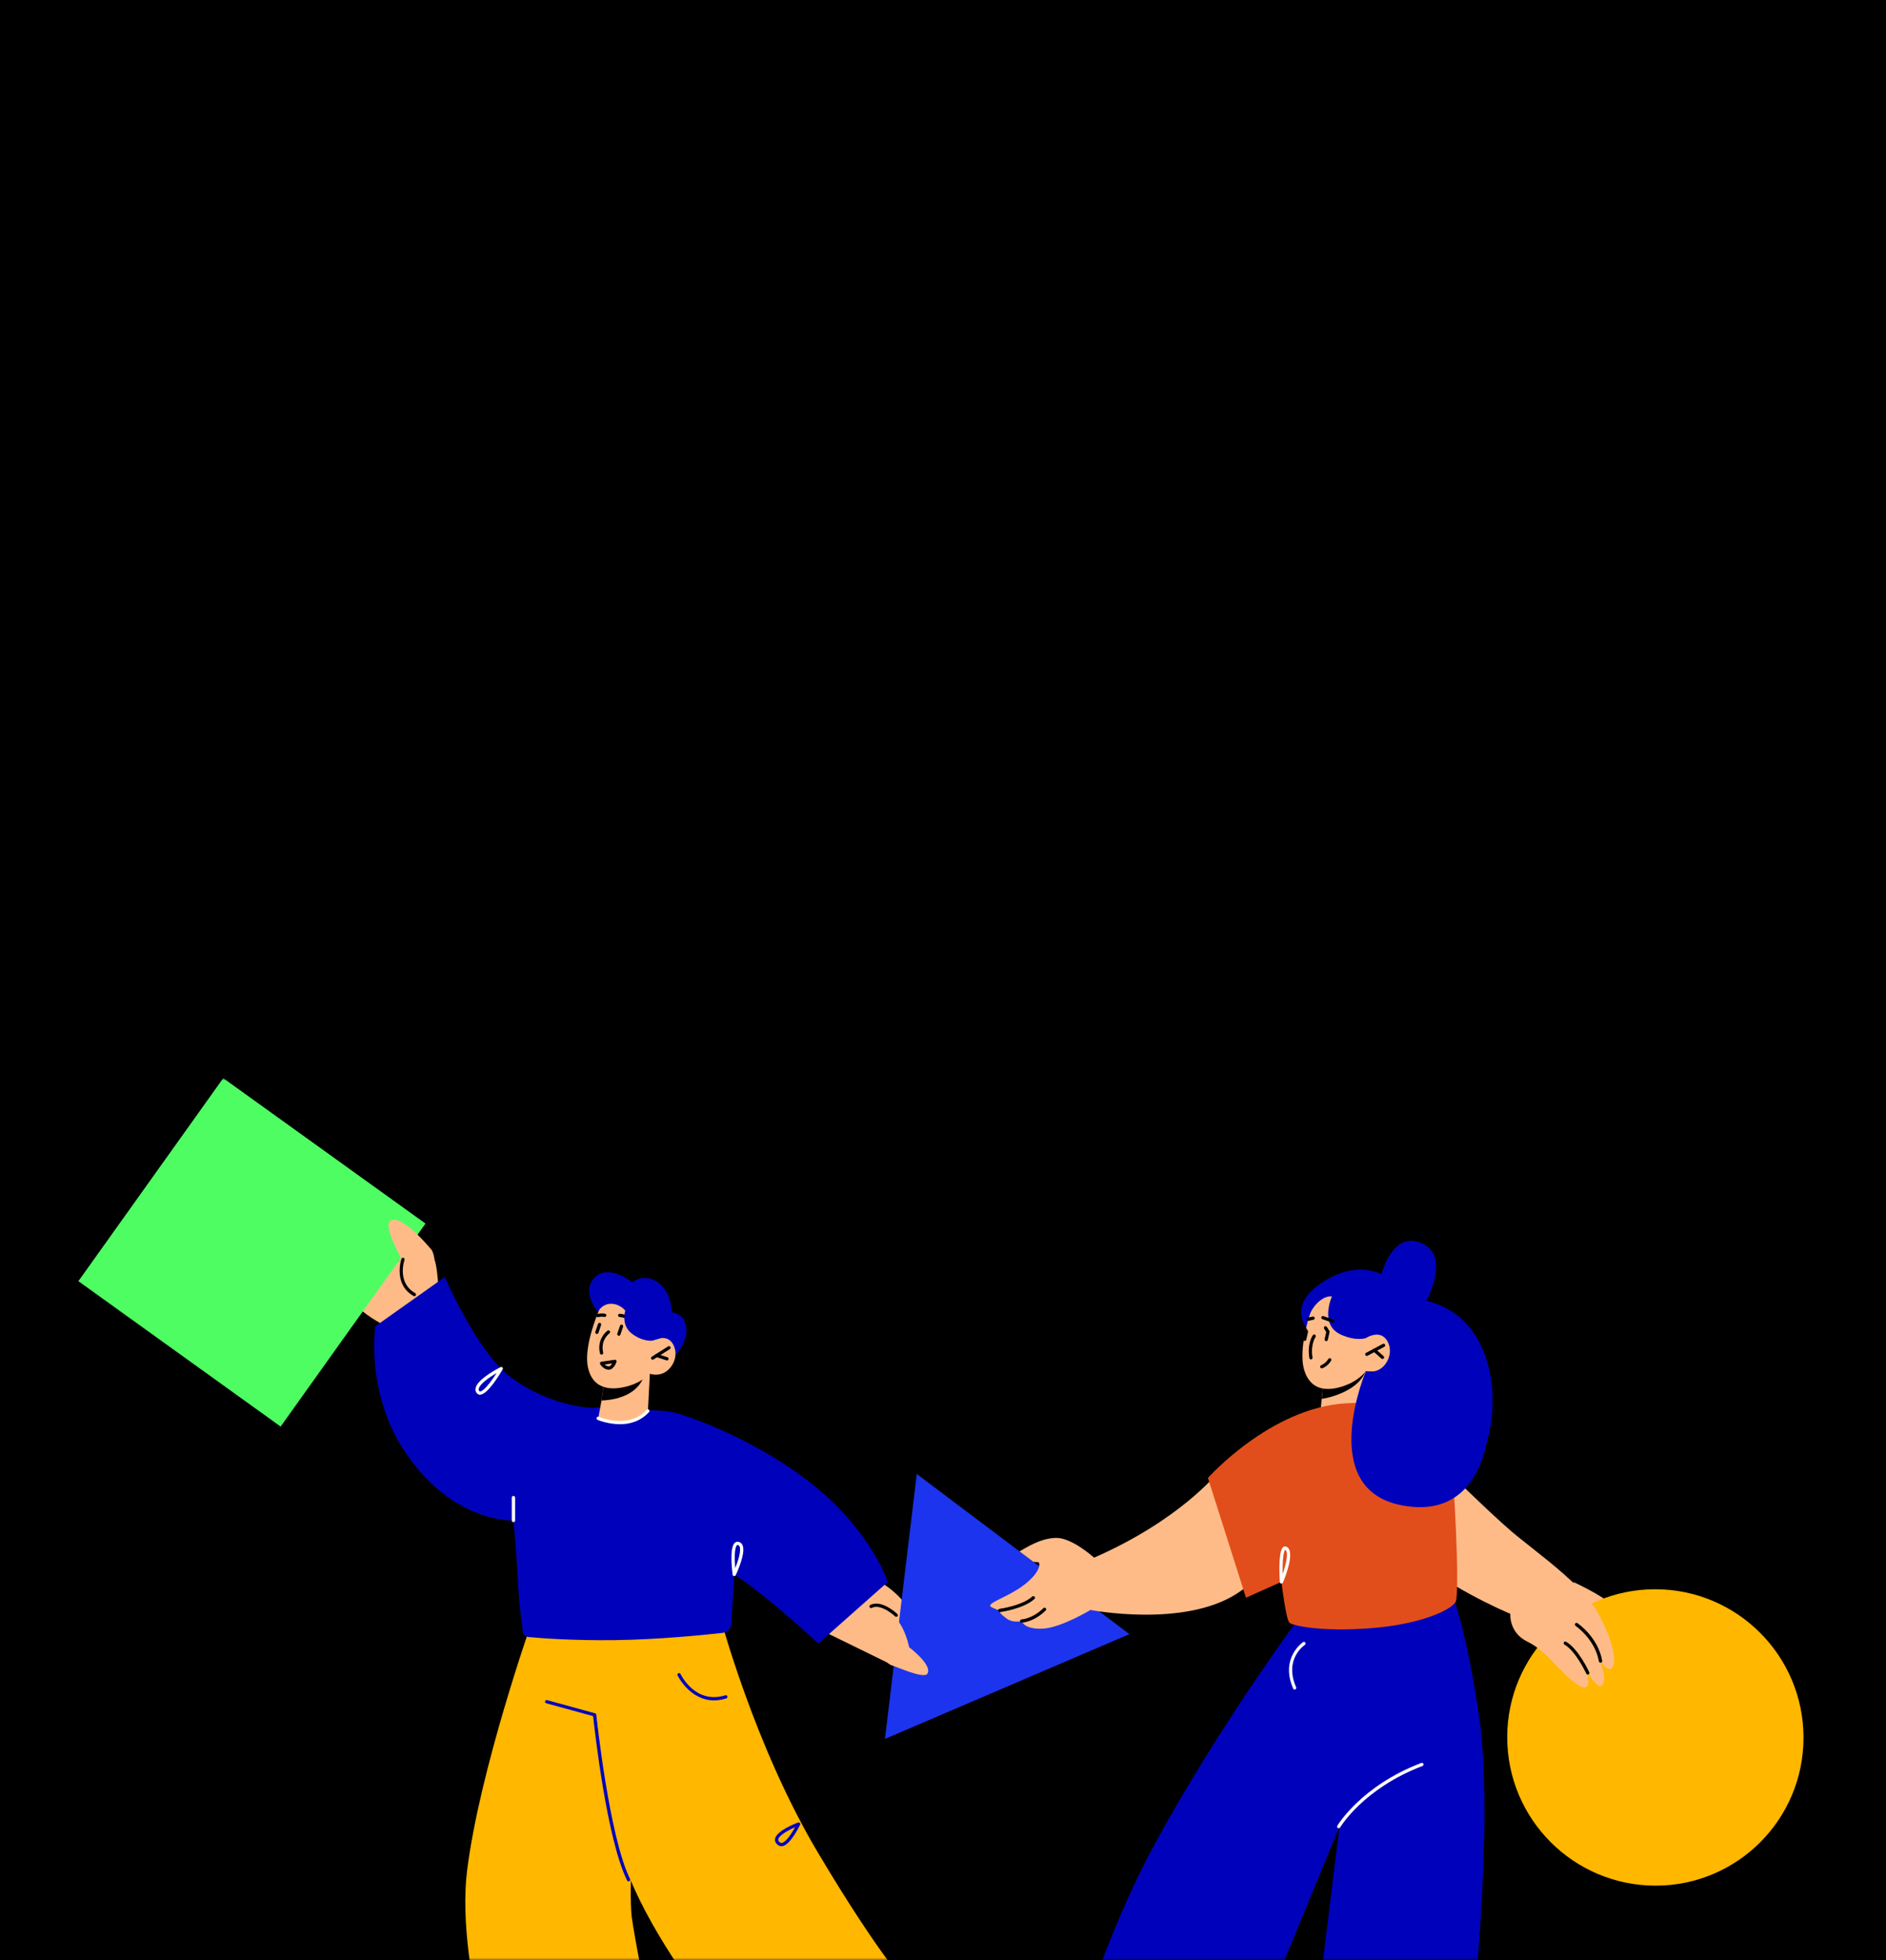 <svg width="385" height="400" viewBox="0 0 385 400" fill="none" xmlns="http://www.w3.org/2000/svg">
<path d="M385 0H0V400H385V0Z" fill="black"/>
<mask id="mask0_1455_34742" style="mask-type:alpha" maskUnits="userSpaceOnUse" x="0" y="220" width="385" height="180">
<path d="M385 220H0V400H385V220Z" fill="black"/>
</mask>
<g mask="url(#mask0_1455_34742)">
<path d="M179.592 322.783C179.592 322.783 186.139 326.204 187.049 332.489C187.958 338.775 182.438 339.888 182.438 339.888L168.763 333.201L179.592 322.783Z" fill="#FFBB87"/>
<path d="M85.272 273.602C85.272 273.602 77.197 270.546 73.287 266.951C69.377 263.357 69.241 262.536 69.523 260.41C69.641 259.516 68.522 257.783 69.723 256.205C70.923 254.626 75.442 257.336 75.442 257.336C75.442 257.336 73.487 254.243 75.07 253.586C76.661 252.93 81.535 257.464 81.535 257.464C81.535 257.464 79.816 252.911 81.034 252.382C82.253 251.862 87.818 254.791 88.682 256.989C89.545 259.188 89.682 266.906 89.682 266.906L85.272 273.611V273.602Z" fill="#FFBB87"/>
<path d="M108.504 331.112C108.504 331.112 97.892 361.235 95.346 381.715C92.8 402.205 104.448 435.038 104.448 435.038L137.465 433.688C137.465 433.688 130.345 401.019 128.945 391.066C127.799 380.092 132.409 332.334 132.409 332.334L108.504 331.112Z" fill="#FFB700"/>
<path d="M146.886 329.46C146.886 329.46 153.833 355.907 166.863 377.847C179.893 399.788 186.004 405.982 186.004 405.982L160.68 429.108C160.68 429.108 130.091 396.823 125.79 374.353C121.498 351.884 121.226 331.623 121.226 331.623L146.877 329.46H146.886Z" fill="#FFB700"/>
<path d="M145.786 346.967C140.794 346.967 138.348 341.931 138.32 341.867C138.239 341.703 138.32 341.502 138.475 341.42C138.639 341.338 138.839 341.42 138.92 341.575C139.039 341.831 141.967 347.815 148.068 345.927C148.25 345.872 148.432 345.973 148.486 346.146C148.541 346.319 148.441 346.511 148.268 346.565C147.377 346.839 146.549 346.958 145.786 346.958V346.967Z" fill="#0002BB"/>
<path d="M159.507 376.725C159.279 376.725 159.07 376.652 158.879 376.525C158.252 376.078 158.17 375.594 158.206 375.266C158.425 373.605 162.453 372.055 162.917 371.881C163.044 371.836 163.189 371.872 163.28 371.972C163.371 372.073 163.389 372.219 163.335 372.337C163.144 372.739 161.389 376.288 159.825 376.689C159.725 376.716 159.616 376.725 159.516 376.725H159.507ZM162.316 372.839C160.798 373.505 158.97 374.545 158.87 375.348C158.861 375.43 158.825 375.676 159.261 375.977C159.379 376.059 159.498 376.078 159.652 376.041C160.507 375.822 161.644 374.062 162.316 372.839Z" fill="#0002BB"/>
<path d="M128.318 383.896C128.2 383.896 128.082 383.832 128.018 383.713C123.862 375.311 121.362 352.842 121.08 350.178L111.505 347.551C111.332 347.505 111.223 347.323 111.278 347.14C111.323 346.967 111.505 346.857 111.687 346.912L121.48 349.603C121.607 349.64 121.707 349.749 121.726 349.886C121.753 350.132 124.344 374.782 128.618 383.421C128.7 383.586 128.636 383.786 128.463 383.868C128.418 383.896 128.363 383.905 128.318 383.905V383.896Z" fill="#0002BB"/>
<path d="M90.8 260.575C90.8 260.575 97.183 275.554 104.103 280.891C111.023 286.228 119.334 287.459 121.552 287.231C123.771 286.994 130.691 287.642 135.11 287.879C152.569 288.819 150.104 317.227 149.859 321.715C149.686 324.862 149.413 329.159 149.259 331.431C149.195 332.343 148.504 333.082 147.595 333.182C143.958 333.593 134.546 334.551 125.608 334.669C116.87 334.779 110.423 334.277 107.895 334.04C107.222 333.976 106.704 333.429 106.676 332.754C106.622 331.385 105.985 328.065 105.813 324.087C105.549 317.82 104.803 310.257 104.803 310.257C104.803 310.257 92.582 310.905 82.78 296.409C74.551 284.239 76.615 270.628 76.615 270.628L90.8 260.575Z" fill="#0002BB"/>
<path d="M98.002 284.595C97.775 284.595 97.475 284.512 97.238 284.148C97.047 283.847 97.011 283.509 97.111 283.135C97.611 281.329 101.703 279.203 102.176 278.966C102.303 278.902 102.467 278.929 102.567 279.03C102.667 279.139 102.685 279.294 102.612 279.422C102.112 280.28 99.557 284.558 98.02 284.585C98.02 284.585 98.011 284.585 98.002 284.585V284.595ZM101.384 280.161C99.957 281 98.02 282.323 97.747 283.317C97.693 283.5 97.711 283.655 97.802 283.792C97.884 283.919 97.966 283.929 98.002 283.929C98.711 283.919 100.23 281.967 101.384 280.161Z" fill="white"/>
<path d="M123.544 269.415C123.544 269.415 118.288 264.534 121.088 261.012C123.898 257.491 129.072 261.651 129.072 261.651C129.072 261.651 131.345 259.671 134.228 261.615C137.101 263.558 137.147 267.782 137.147 267.782C137.147 267.782 140.211 267.937 140.111 271.677C140.02 275.417 135.774 278.455 135.774 278.455L123.544 269.415Z" fill="#0002BB"/>
<path d="M132.691 279.678L132.264 287.906C132.264 287.906 130.8 290.178 126.454 290.251C123.207 290.306 122.116 289.412 122.116 289.412L122.798 285.772L123.435 281.238L131.355 279.897L132.682 279.668L132.691 279.678Z" fill="#FFBB87"/>
<path d="M131.391 280.891C131.364 281.092 131.264 281.329 131.127 281.593C129.245 285.197 124.662 285.717 122.789 285.772L123.398 281.575L131.391 280.891Z" fill="black"/>
<path d="M123.162 265.364C123.162 265.364 118.888 274.058 120.043 279.103C121.198 284.148 125.762 283.582 128.517 282.743C131.273 281.904 132.6 280.298 132.6 280.298C132.6 280.298 135.092 281.274 136.892 278.993C138.692 276.713 137.774 273.958 136.365 273.264C134.946 272.58 133.182 273.538 133.182 273.538L134.646 271.02C134.646 271.02 129.59 257.655 123.153 265.355L123.162 265.364Z" fill="#FFBB87"/>
<path d="M133.228 277.452C133.118 277.452 133.009 277.397 132.946 277.297C132.846 277.142 132.891 276.932 133.046 276.84L136.383 274.733C136.537 274.633 136.747 274.678 136.838 274.833C136.938 274.989 136.892 275.198 136.737 275.29L133.4 277.397C133.346 277.433 133.282 277.452 133.228 277.452Z" fill="black"/>
<path d="M136.147 277.598C136.147 277.598 136.074 277.598 136.047 277.579L133.974 276.904C133.801 276.85 133.701 276.658 133.764 276.485C133.819 276.311 134.01 276.211 134.183 276.275L136.256 276.95C136.429 277.005 136.529 277.196 136.465 277.37C136.42 277.506 136.292 277.598 136.147 277.598Z" fill="black"/>
<path d="M128.891 269.542C128.827 269.542 128.773 269.524 128.709 269.488C127.609 268.785 126.5 268.74 126.491 268.74C126.309 268.74 126.163 268.575 126.172 268.393C126.172 268.21 126.327 268.055 126.518 268.074C126.572 268.074 127.818 268.128 129.073 268.931C129.228 269.031 129.273 269.232 129.173 269.387C129.109 269.488 129 269.542 128.891 269.542Z" fill="black"/>
<path d="M122.035 268.776C121.88 268.776 121.753 268.676 121.716 268.52C121.671 268.338 121.78 268.165 121.962 268.119C122.789 267.918 123.489 268.055 123.517 268.064C123.699 268.101 123.808 268.274 123.771 268.457C123.735 268.639 123.562 268.758 123.38 268.712C123.38 268.712 122.789 268.593 122.116 268.758C122.089 268.758 122.062 268.767 122.044 268.767L122.035 268.776Z" fill="black"/>
<path d="M122.798 276.403C122.644 276.403 122.507 276.302 122.471 276.147C121.78 273.155 123.926 271.586 124.017 271.522C124.162 271.412 124.371 271.449 124.48 271.604C124.59 271.75 124.553 271.96 124.408 272.069C124.335 272.124 122.535 273.456 123.126 276.001C123.162 276.184 123.053 276.357 122.88 276.403C122.853 276.403 122.835 276.403 122.807 276.403H122.798Z" fill="black"/>
<path d="M121.853 272.197C121.853 272.197 121.78 272.197 121.743 272.179C121.571 272.124 121.48 271.932 121.534 271.759L122.08 270.153C122.134 269.98 122.325 269.889 122.498 269.944C122.671 269.998 122.762 270.19 122.707 270.363L122.162 271.969C122.116 272.106 121.989 272.197 121.844 272.197H121.853Z" fill="black"/>
<path d="M126.336 272.562C126.336 272.562 126.263 272.562 126.227 272.544C126.054 272.489 125.963 272.297 126.018 272.124L126.563 270.518C126.627 270.345 126.809 270.254 126.982 270.309C127.154 270.363 127.245 270.555 127.191 270.728L126.645 272.334C126.6 272.471 126.472 272.562 126.327 272.562H126.336Z" fill="black"/>
<path d="M122.289 267.325C122.289 267.325 123.143 265.939 124.917 266.039C126.69 266.139 127.644 267.453 127.644 267.453C127.644 267.453 126.681 270.391 128.99 272.133C131.3 273.876 133.191 273.547 133.191 273.547L134.973 273.036L136.41 270.555L131.7 264.78L125.38 260.912L121.861 263.74L122.289 267.335V267.325Z" fill="#0002BB"/>
<path d="M124.253 279.486C124.253 279.486 124.207 279.486 124.189 279.486C123.162 279.422 122.534 278.41 122.516 278.364C122.461 278.273 122.452 278.154 122.498 278.054C122.543 277.953 122.643 277.88 122.752 277.862L125.489 277.461C125.608 277.443 125.717 277.488 125.79 277.57C125.862 277.661 125.89 277.78 125.853 277.89C125.835 277.953 125.326 279.486 124.262 279.486H124.253ZM123.425 278.428C123.625 278.61 123.898 278.793 124.226 278.82C124.535 278.847 124.789 278.519 124.971 278.2L123.425 278.428Z" fill="black"/>
<path d="M126.545 290.607C124.053 290.607 122.007 289.731 121.971 289.712C121.807 289.64 121.725 289.439 121.798 289.275C121.871 289.11 122.071 289.028 122.235 289.101C122.298 289.129 128.336 291.719 132 287.678C132.119 287.541 132.337 287.532 132.464 287.66C132.601 287.788 132.61 287.997 132.482 288.134C130.727 290.068 128.491 290.616 126.527 290.616L126.545 290.607Z" fill="white"/>
<path d="M104.813 310.585C104.631 310.585 104.477 310.439 104.477 310.257V305.577C104.477 305.394 104.622 305.249 104.813 305.249C105.004 305.249 105.149 305.394 105.149 305.577V310.257C105.149 310.439 105.004 310.585 104.813 310.585Z" fill="white"/>
<path d="M138.62 288.508C138.62 288.508 152.141 292.404 164.899 302.138C177.656 311.872 181.239 322.792 181.239 322.792L167.045 335.363C167.045 335.363 153.56 322.71 146.586 319.343C139.611 315.977 138.62 288.518 138.62 288.518V288.508Z" fill="#0002BB"/>
<path d="M149.886 321.597C149.886 321.597 149.85 321.597 149.831 321.597C149.686 321.578 149.577 321.46 149.559 321.314C149.431 320.392 148.877 315.74 150.022 314.791C150.186 314.654 150.477 314.508 150.886 314.645C151.204 314.755 151.45 314.983 151.586 315.311C152.277 316.935 150.404 320.958 150.186 321.414C150.131 321.533 150.013 321.606 149.886 321.606V321.597ZM150.568 315.247C150.513 315.247 150.477 315.265 150.45 315.293C149.931 315.722 149.913 317.993 150.086 319.982C150.668 318.522 151.35 316.433 150.977 315.567C150.913 315.411 150.813 315.32 150.677 315.265C150.632 315.247 150.595 315.247 150.568 315.247Z" fill="white"/>
<path d="M86.857 249.667L45.569 220L15.999 261.423L57.287 291.089L86.857 249.667Z" fill="#4EFD62"/>
<path d="M88.191 255.146C88.191 255.146 82.235 247.803 79.816 249.016C77.398 250.229 84.49 261.158 84.49 261.158C84.49 261.158 90.391 259.982 88.182 255.146H88.191Z" fill="#FFBB87"/>
<path d="M321.135 322.782C321.135 322.782 327.282 325.61 329.1 327.544C330.919 329.478 330.619 331.093 330.619 331.093L326.581 332.817L321.135 322.791V322.782Z" fill="#FFBB87"/>
<path d="M368.159 354.569C368.159 337.868 354.62 324.31 337.919 324.286C321.218 324.262 307.679 337.781 307.679 354.482C307.679 371.183 321.218 384.742 337.919 384.766C354.62 384.79 368.159 371.27 368.159 354.569Z" fill="#FFB700"/>
<path d="M230.56 333.447L205.609 344.139L180.648 354.831L183.895 327.8L187.15 300.769L208.855 317.108L230.56 333.447Z" fill="#1C34ED"/>
<path d="M282.135 287.076C282.135 287.076 303.758 308.706 309.686 313.432L315.615 318.157C315.615 318.157 322.953 323.968 324.463 326.778C325.972 329.588 318.088 327.773 318.088 327.773L310.841 330.336C310.841 330.336 277.643 318.029 273.724 296.783C269.805 275.536 282.126 287.076 282.126 287.076H282.135Z" fill="#FFBB87"/>
<path d="M320.207 322.189C320.207 322.189 324.217 325.957 325.754 328.356C327.29 330.756 330.918 338.583 328.918 340.462C327.936 341.384 325.763 337.406 325.763 337.406C325.763 337.406 328.4 341.776 327.099 343.792C326.217 345.16 323.844 340.781 323.844 340.781C323.844 340.781 325.545 346.118 321.971 343.71C318.397 341.301 315.815 336.913 311.832 334.998C307.85 333.082 308.313 329.077 308.313 329.077L320.207 322.18V322.189Z" fill="#FFBB87"/>
<path d="M326.726 339.276C326.572 339.276 326.426 339.167 326.399 339.003C325.599 334.469 321.671 331.786 321.634 331.759C321.48 331.659 321.443 331.449 321.543 331.294C321.643 331.139 321.852 331.102 322.007 331.203C322.18 331.321 326.217 334.076 327.063 338.884C327.099 339.066 326.972 339.24 326.79 339.267C326.772 339.267 326.754 339.267 326.735 339.267L326.726 339.276Z" fill="black"/>
<path d="M324.117 341.703C323.99 341.703 323.872 341.63 323.817 341.511C323.799 341.466 321.717 336.932 319.362 335.582C319.207 335.49 319.143 335.29 319.234 335.125C319.325 334.961 319.534 334.906 319.689 334.998C322.235 336.457 324.335 341.037 324.426 341.228C324.499 341.393 324.426 341.593 324.263 341.666C324.217 341.685 324.172 341.694 324.126 341.694L324.117 341.703Z" fill="black"/>
<path d="M283.726 265.145C283.726 265.145 297.747 262.344 303.03 276.247C307.741 288.645 301.976 306.736 291.382 306.343C280.789 305.96 275.033 301.198 275.033 301.198V268.338L283.726 265.145Z" fill="#0002BB"/>
<path d="M267.568 272.087C267.568 272.087 261.376 266.504 271.005 261.003C280.635 255.502 287.655 263.047 287.736 267.088C287.818 271.138 285.518 273.009 285.518 273.009C285.518 273.009 286.418 281.785 278.016 281.173C269.614 280.571 267.568 272.069 267.568 272.069V272.087Z" fill="#0002BB"/>
<path d="M278.816 279.778L278.989 286.866C278.989 286.866 277.771 288.937 273.642 289.375C270.569 289.703 269.469 289.028 269.469 289.028L269.805 285.425L270.142 281.913L277.561 280.079L278.807 279.769L278.816 279.778Z" fill="#FFBB87"/>
<path d="M278.797 279.44C278.788 279.632 278.715 279.869 278.606 280.134C277.115 283.71 271.587 285.233 269.813 285.434L270.15 281.922L278.797 279.44Z" fill="black"/>
<path d="M268.177 265.811C268.177 265.811 264.694 274.788 266.276 279.686C267.859 284.585 272.332 283.627 274.988 282.551C277.643 281.484 278.825 279.778 278.825 279.778C278.825 279.778 281.371 280.535 282.962 278.117C284.553 275.7 283.408 273.045 281.944 272.489C280.48 271.932 278.816 273.036 278.816 273.036L280.052 270.418C280.052 270.418 273.896 257.619 268.177 265.802V265.811Z" fill="#FFBB87"/>
<path d="M267.613 277.388C267.45 277.388 267.313 277.269 267.286 277.105C266.795 274.094 267.968 272.498 268.013 272.434C268.122 272.288 268.332 272.261 268.477 272.37C268.623 272.48 268.65 272.689 268.541 272.835C268.532 272.854 267.486 274.295 267.931 277.004C267.959 277.187 267.841 277.36 267.659 277.388C267.641 277.388 267.622 277.388 267.604 277.388H267.613Z" fill="black"/>
<path d="M279.007 276.676C278.889 276.676 278.771 276.612 278.716 276.503C278.634 276.338 278.689 276.138 278.853 276.056L282.29 274.222C282.454 274.14 282.654 274.195 282.735 274.359C282.817 274.523 282.763 274.724 282.599 274.806L279.162 276.639C279.116 276.667 279.062 276.676 279.007 276.676Z" fill="black"/>
<path d="M282.216 277.296C282.144 277.296 282.062 277.269 281.998 277.214L280.343 275.764C280.207 275.645 280.189 275.435 280.307 275.299C280.425 275.162 280.634 275.144 280.78 275.262L282.435 276.713C282.571 276.831 282.589 277.041 282.471 277.178C282.407 277.251 282.316 277.287 282.216 277.287V277.296Z" fill="black"/>
<path d="M266.796 270.253C266.796 270.253 266.959 268.064 268.623 266.194C270.396 264.205 271.897 264.534 271.897 264.534C271.897 264.534 269.278 270.281 273.679 272.306C276.807 273.747 278.816 273.045 278.816 273.045L283.299 268.584L274.388 261.322C274.388 261.322 266.259 260.182 266.805 270.263L266.796 270.253Z" fill="#0002BB"/>
<path d="M269.823 279.212C269.686 279.212 269.559 279.13 269.514 278.984C269.45 278.811 269.541 278.619 269.714 278.565C269.714 278.565 270.596 278.245 271.159 277.297C271.25 277.141 271.459 277.087 271.614 277.178C271.769 277.269 271.823 277.479 271.732 277.634C271.041 278.802 269.977 279.176 269.932 279.194C269.895 279.203 269.859 279.212 269.823 279.212Z" fill="black"/>
<path d="M270.732 273.647C270.732 273.647 270.687 273.647 270.66 273.647C270.478 273.611 270.369 273.428 270.405 273.246L270.732 271.804L270.305 271.12C270.205 270.965 270.251 270.755 270.405 270.664C270.56 270.564 270.769 270.609 270.86 270.764L271.36 271.567C271.405 271.64 271.424 271.732 271.405 271.823L271.051 273.401C271.014 273.556 270.878 273.656 270.723 273.656L270.732 273.647Z" fill="black"/>
<path d="M266.331 273.611C266.331 273.611 266.285 273.611 266.258 273.611C266.076 273.574 265.967 273.392 266.013 273.209L266.34 271.768L265.913 271.084C265.813 270.929 265.858 270.719 266.013 270.628C266.167 270.527 266.376 270.573 266.467 270.728L266.967 271.531C267.013 271.604 267.031 271.695 267.013 271.786L266.658 273.364C266.622 273.519 266.485 273.62 266.331 273.62V273.611Z" fill="black"/>
<path d="M267.076 269.515C266.922 269.515 266.786 269.405 266.749 269.25C266.713 269.068 266.822 268.894 267.004 268.858L267.977 268.648C268.168 268.612 268.331 268.721 268.368 268.904C268.404 269.086 268.295 269.259 268.113 269.296L267.14 269.506C267.14 269.506 267.095 269.506 267.067 269.506L267.076 269.515Z" fill="black"/>
<path d="M272.105 269.916C272.105 269.916 272.032 269.916 271.996 269.898L269.95 269.177C269.777 269.113 269.686 268.931 269.75 268.757C269.813 268.584 269.995 268.493 270.168 268.557L272.214 269.277C272.387 269.341 272.478 269.524 272.414 269.697C272.369 269.834 272.241 269.916 272.105 269.916Z" fill="black"/>
<path d="M223.34 317.838C223.34 317.838 218.821 313.742 215.565 313.806C212.301 313.87 209.355 315.895 208.118 316.561L210.946 318.686C211.401 318.714 212.037 318.778 212.037 318.778C212.537 319.608 211.519 321.752 208.264 323.959C205.008 326.176 201.026 327.243 202.417 327.955C203.808 328.667 204.763 328.758 204.763 328.758C204.763 328.758 202.862 328.338 205.49 330.272C206.809 331.239 208.564 330.783 208.564 330.783C208.564 330.783 208.991 332.48 212.765 332.334C216.538 332.197 222.603 328.512 222.603 328.512C222.603 328.512 241.508 332.161 252.374 325.246C263.24 318.331 263.458 308.004 263.458 308.004L248.327 300.769C248.327 300.769 240.698 310.248 223.349 317.838H223.34Z" fill="#FFBB87"/>
<path d="M204.1 328.949C203.936 328.949 203.79 328.831 203.772 328.658C203.745 328.475 203.872 328.311 204.054 328.283C204.1 328.283 208.637 327.654 210.719 325.775C210.856 325.656 211.065 325.665 211.192 325.802C211.31 325.939 211.301 326.149 211.165 326.276C208.928 328.293 204.336 328.922 204.145 328.949C204.127 328.949 204.118 328.949 204.1 328.949Z" fill="black"/>
<path d="M208.555 331.102C208.373 331.102 208.228 330.956 208.228 330.774C208.228 330.591 208.364 330.436 208.546 330.436C208.564 330.436 210.737 330.345 212.992 328.146C213.12 328.019 213.329 328.019 213.465 328.146C213.592 328.274 213.592 328.493 213.465 328.621C211.01 331.011 208.673 331.093 208.573 331.102H208.555Z" fill="black"/>
<path d="M264.931 330.464C264.931 330.464 249.009 351.993 235.924 375.904C222.839 399.815 215.574 429.719 215.574 429.719L249.073 431.799L273.433 372.72L266.267 431.015L298.657 429.874C298.657 429.874 305.667 375.758 301.93 350.233C298.193 324.707 293.81 319.334 293.81 319.334L264.931 330.464Z" fill="#0002BB"/>
<path d="M246.572 301.59C246.572 301.59 259.321 287.277 274.715 286.346C290.109 285.416 295.292 292.851 296.038 296.381C296.774 299.912 298.075 325.191 297.147 326.86C296.22 328.53 289.9 331.504 279.634 332.252C269.359 333 263.985 331.695 263.249 331.139C262.512 330.582 261.585 322.773 261.585 322.773L254.347 326.012L246.581 301.581L246.572 301.59Z" fill="#E24E1B"/>
<path d="M261.585 323.12C261.585 323.12 261.549 323.12 261.53 323.12C261.376 323.093 261.267 322.965 261.258 322.81C261.158 321.286 260.93 316.269 262.012 315.639C262.149 315.566 262.421 315.466 262.758 315.694C264.386 316.78 262.321 321.898 261.894 322.919C261.84 323.047 261.721 323.12 261.585 323.12ZM262.385 316.251C261.985 316.406 261.776 318.568 261.839 321.186C262.576 319.079 263.076 316.716 262.385 316.251Z" fill="white"/>
<path d="M273.278 373.058C273.224 373.058 273.16 373.04 273.114 373.012C272.96 372.921 272.905 372.72 272.996 372.556C273.042 372.474 277.816 364.428 290.136 359.73C290.309 359.666 290.5 359.748 290.564 359.921C290.628 360.094 290.546 360.286 290.373 360.35C278.279 364.966 273.615 372.812 273.569 372.894C273.505 373.003 273.396 373.058 273.278 373.058Z" fill="white"/>
<path d="M278.825 279.778C278.825 279.778 268.777 303.46 285.726 307.073C302.685 310.686 305.067 292.34 303.73 284.449C302.394 276.548 287.745 273.675 287.745 273.675C287.745 273.675 287.827 280.69 278.825 279.787V279.778Z" fill="#0002BB"/>
<path d="M281.662 261.277C281.662 261.277 283.735 250.777 290.255 253.696C296.775 256.615 290.255 267.243 290.255 267.243H284.099L281.662 261.277Z" fill="#0002BB"/>
<path d="M264.285 344.75C264.158 344.75 264.04 344.677 263.985 344.549C261.239 338.319 265.958 335.107 266.004 335.08C266.158 334.98 266.358 335.025 266.458 335.171C266.558 335.326 266.513 335.527 266.367 335.636C266.195 335.755 262.076 338.574 264.585 344.285C264.658 344.449 264.585 344.65 264.412 344.723C264.367 344.741 264.321 344.75 264.276 344.75H264.285Z" fill="white"/>
<path d="M84.599 264.497C84.544 264.497 84.49 264.488 84.435 264.452C80.207 262.08 81.925 256.925 81.944 256.871C82.007 256.697 82.189 256.606 82.362 256.661C82.535 256.725 82.626 256.907 82.571 257.081C82.507 257.272 81.016 261.76 84.753 263.859C84.917 263.95 84.972 264.151 84.881 264.315C84.817 264.424 84.708 264.488 84.59 264.488L84.599 264.497Z" fill="black"/>
<path d="M174.065 332.726C174.065 332.726 181.003 339.541 181.93 339.778C182.858 340.015 188.577 342.652 189.305 341.53C190.45 339.778 185.595 336.12 185.595 336.12C185.595 336.12 183.994 328.092 179.53 328.949C175.065 329.816 174.056 332.717 174.056 332.717L174.065 332.726Z" fill="#FFBB87"/>
<path d="M182.958 329.916C182.876 329.916 182.794 329.889 182.731 329.825C182.703 329.798 179.848 327.125 177.957 328.092C177.802 328.174 177.593 328.11 177.511 327.946C177.429 327.782 177.493 327.581 177.657 327.499C179.966 326.313 183.058 329.214 183.185 329.342C183.322 329.469 183.322 329.679 183.194 329.816C183.131 329.889 183.04 329.916 182.958 329.916Z" fill="black"/>
</g>
</svg>
